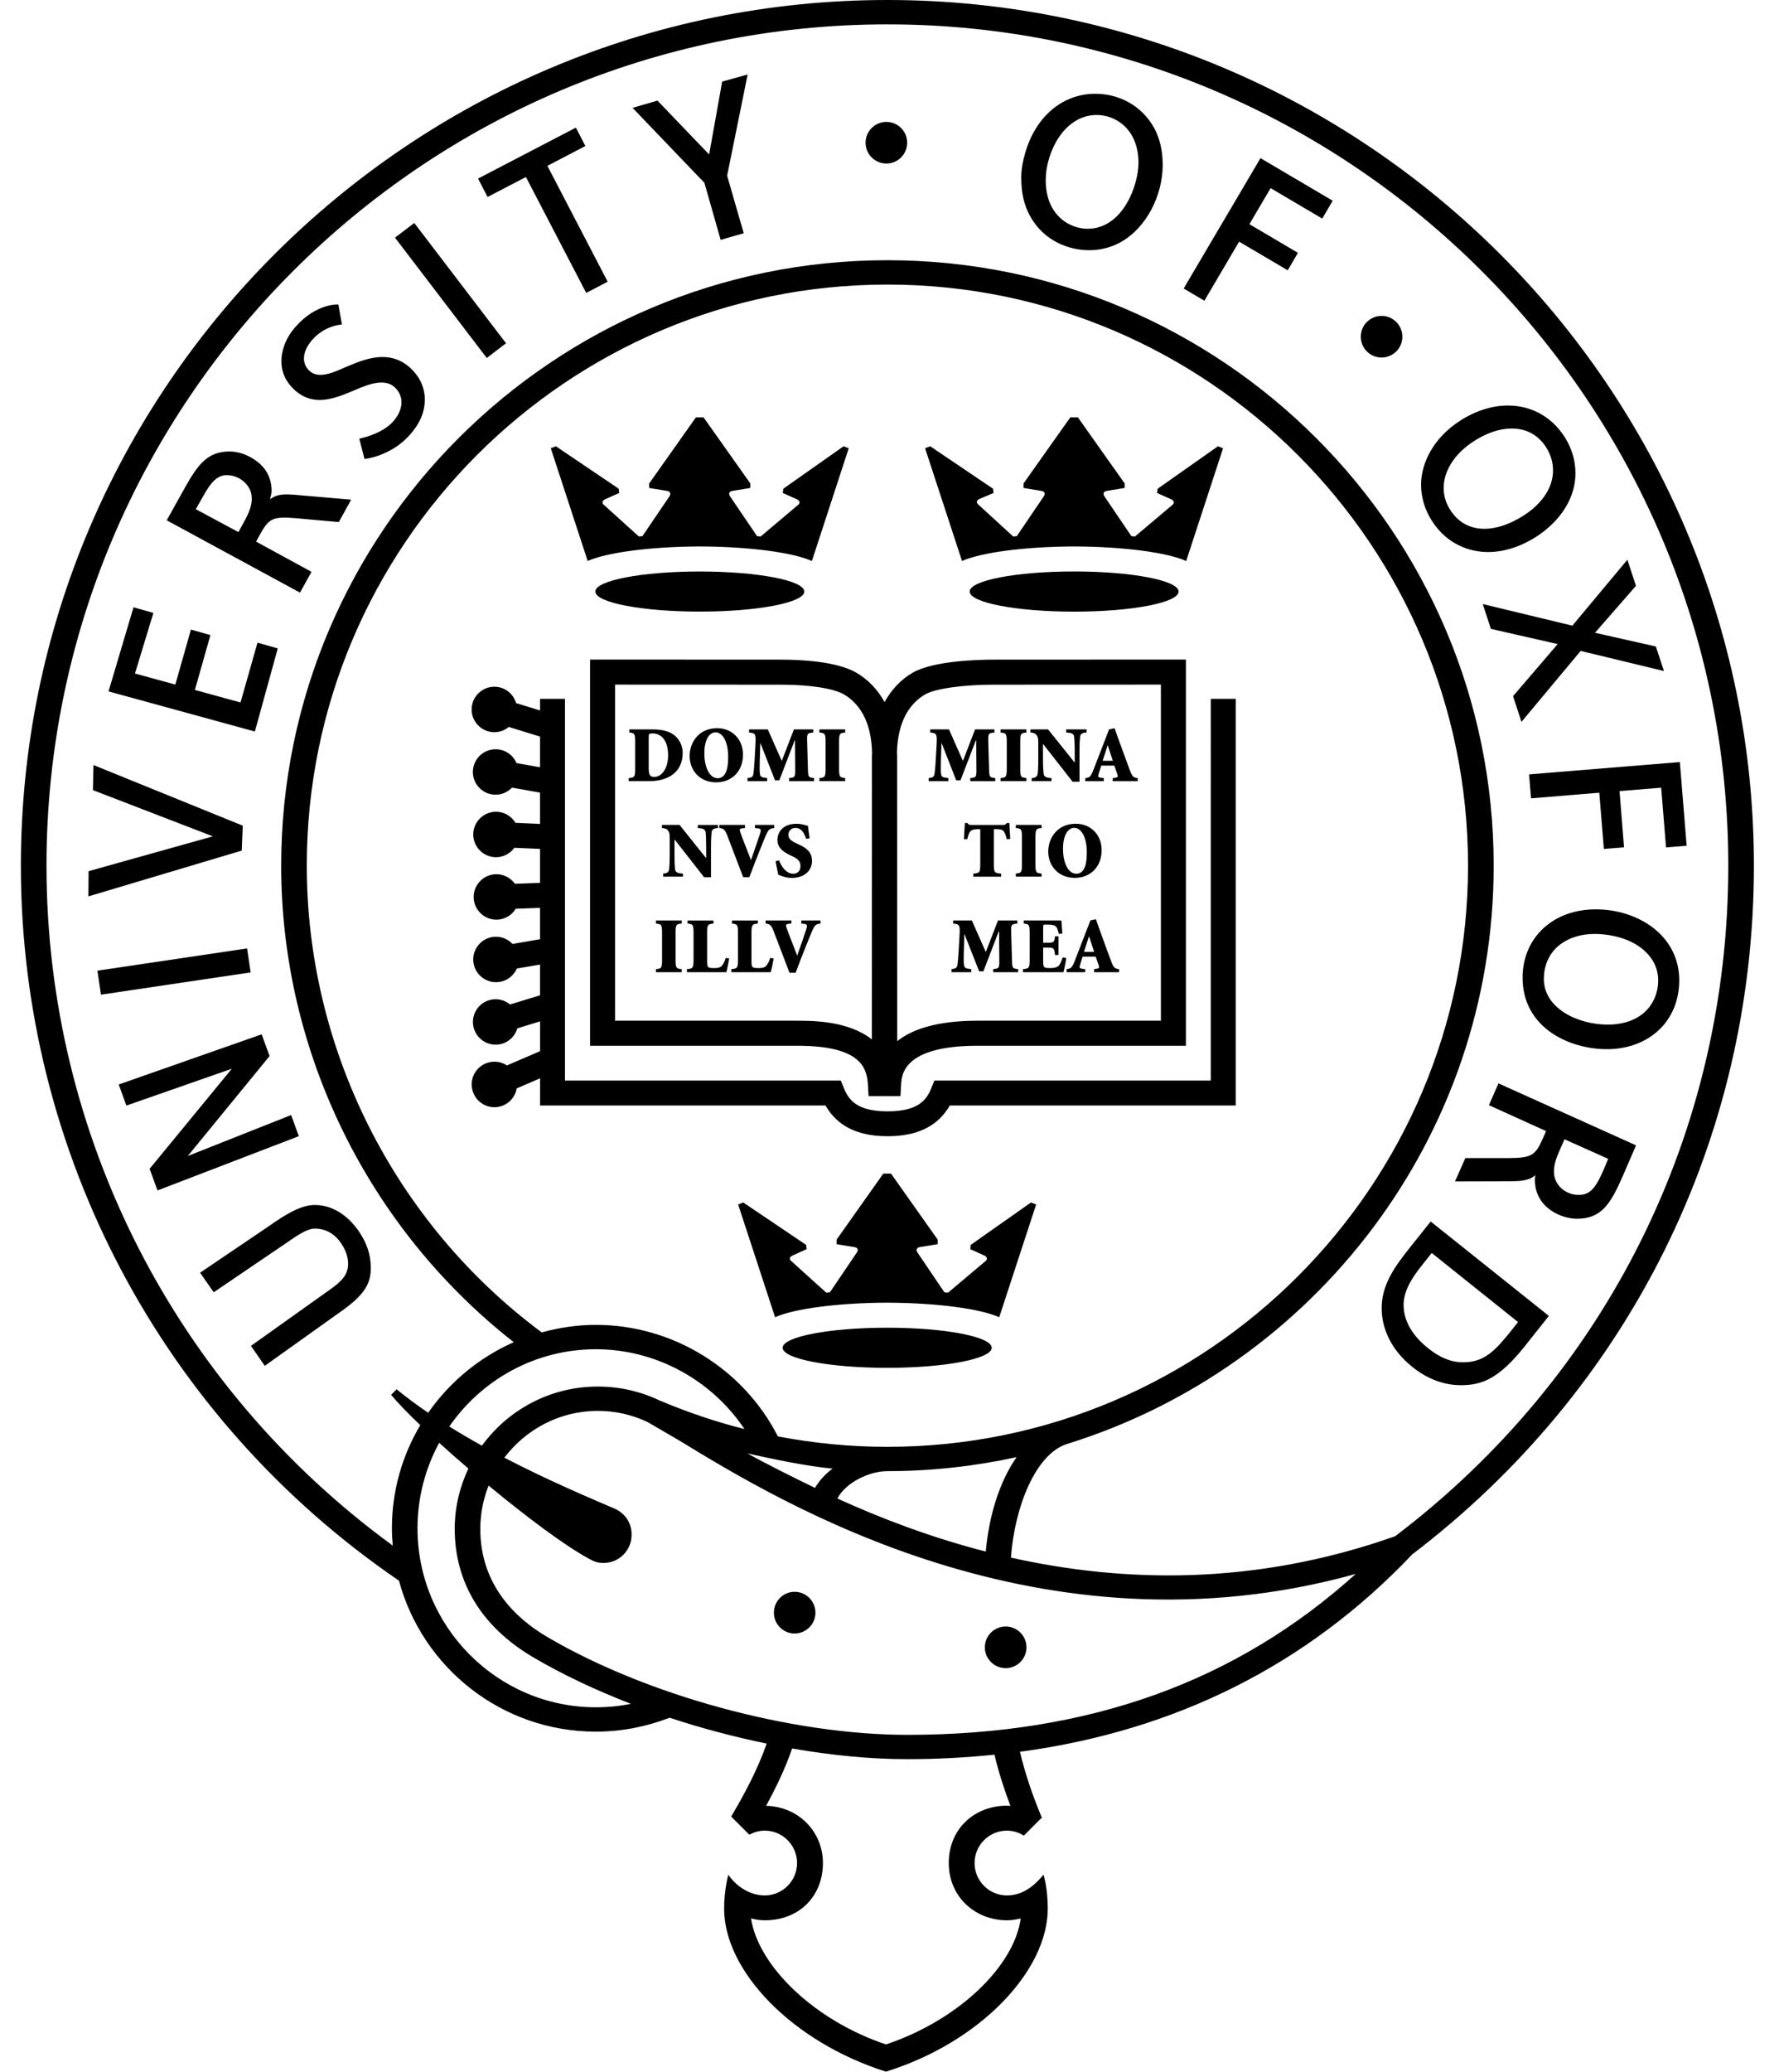 <?xml version="1.0" encoding="iso-8859-1"?>
<svg fill="currentColor" background="transparent" width="100%" height="100%" version="1.1" id="Capa_1" xmlns="http://www.w3.org/2000/svg" xmlns:xlink="http://www.w3.org/1999/xlink" viewBox="35 0 421.231 490.231" xml:space="preserve">
<path d="M174.715,156.075v91.39h49.024c14.313,0,16.505,4.618,16.762,9.128l0.159,2.791h0.777h5.998h0.776l0.158-2.791
	c0.129-2.255,0.525-9.128,18.104-9.128h49.324v-91.39l-45.584,0.021c-3.25,0-14.237,0.225-19.154,3.116
	c-2.857,1.669-5.014,4.053-6.613,6.92c-1.609-2.903-3.817-5.267-6.635-6.92c-4.616-2.711-13.148-3.116-17.825-3.116L174.715,156.075
	z M254.058,164.324c2.308-1.357,8.956-2.304,16.156-2.304l39.663-0.017v79.539h-43.395c-9.586,0-15.486,2-19.042,4.842
	l-0.017-67.631c0-0.238-0.03-0.448-0.036-0.679C247.496,173.367,248.779,167.41,254.058,164.324z M234.828,164.324
	c5.354,3.149,6.593,9.261,6.661,14.003c0,0.151-0.04,0.273-0.04,0.427l-0.012,67.221c-5.512-4.427-14.084-4.433-17.698-4.433
	h-43.103v-79.539l39.365,0.017C226.723,162.02,232.405,162.907,234.828,164.324z M321.686,165.374h5.908v96.233h-67.705
	c-2.753,4.778-7.507,7.267-14.719,7.267c-7.213,0-11.968-2.485-14.703-7.267h-67.594v-6.436l-5.529,2.386
	c-0.437,2.528-2.633,4.454-5.271,4.454c-2.972,0-5.385-2.419-5.385-5.401c0-2.958,2.413	-5.372,5.385-5.372
	c1.097,0,2.106,0.323,2.947,0.887l7.854-3.378v-7.05l-5.379,1.647c-0.661,2.23-2.689,3.866-5.133,3.866
	c-2.968,0-5.383-2.405-5.383-5.374c0-2.977,2.414-5.379,5.383-5.379c1.29,0,2.471,0.476,3.402,1.242l7.099-2.172v-7.272
	l-5.486,0.936c-0.833,1.909-2.727,3.231-4.935,3.231c-2.958,0-5.391-2.397-5.391-5.379c0-2.969,2.433-5.379,5.391-5.379
	c1.546,0,2.93,0.668,3.915,1.715l6.502-1.122v-7.42l-5.743,0.208c-0.936,1.548-2.636,2.588-4.573,2.588
	c-2.96,0-5.39-2.407-5.39-5.373c0-2.969,2.43-5.385,5.39-5.385c1.804,0,3.401,0.898,4.38,2.266l5.94-0.214v-8.045l-6.069-0.263
	c-0.973,1.342-2.555,2.229-4.347,2.229c-2.958,0-5.39-2.416-5.39-5.379c0-2.966,2.432-5.379,5.39-5.379
	c1.956,0,3.664,1.059,4.605,2.621l5.811,0.263v-7.406l-6.623-1.188c-0.981,1.026-2.369,1.68-3.889,1.68
	c-2.968,0-5.384-2.411-5.384-5.374c0-2.974,2.416-5.384,5.384-5.384c2.22,0,4.124,1.344,4.936,3.267l5.576,0.999v-7.265l-7.4-2.279
	c-0.932,0.772-2.108,1.242-3.402,1.242c-2.972,0-5.388-2.408-5.388-5.374c0-2.968,2.416-5.384,5.388-5.384
	c2.443,0,4.483,1.642,5.134,3.874l5.673,1.74v-2.75h5.908v90.334h65.31l0.759,1.85c1.144,2.825,3.192,5.429,10.319,5.429
	c7.15,0,9.185-2.605,10.332-5.429l0.744-1.85h65.446V165.374z M200.701,144.729c-13.664,0-24.74-2.125-24.74-4.746
	s11.076-4.746,24.74-4.746c13.664,0,24.74,2.125,24.74,4.746S214.365,144.729,200.701,144.729z M174.153,132.754l-8.737-26.676
	l1.204-0.476l14.878,10.041l0.124,1.015l-3.395,1.516c-0.674,0.35-0.691,0.881-0.338,1.206l8.379,7.577l0.84-0.08l6.369-9.368
	c0.432-0.61,0.266-1.207-0.487-1.335l-4.272-0.706v-1.07l11.059-15.628h1.816l11.067,15.628v1.07l-4.272,0.706
	c-0.779,0.123-0.929,0.725-0.487,1.335l6.354,9.368l0.853,0.08l8.983-7.577c0.336-0.32,0.336-0.856-0.348-1.206l-3.39-1.516
	l0.129-1.015l14.271-10.041l1.209,0.476l-8.721,26.676c-4.443-1.989-14.621-3.395-26.551-3.445
	C188.767,129.363,178.582,130.77,174.153,132.754z M269.82,318.933c0,2.622-11.082,4.747-24.752,4.747s-24.752-2.125-24.752-4.747
	s11.082-4.747,24.752-4.747S269.82,316.311,269.82,318.933z M279.124,284.549l1.214,0.476l-8.741,26.683
	c-4.422-1.992-14.61-3.393-26.533-3.447c-11.917,0.053-22.103,1.455-26.541,3.447l-8.743-26.683l1.204-0.476l14.89,10.036
	l0.117,1.018l-3.39,1.527c-0.672,0.327-0.689,0.875-0.336,1.2l8.378,7.565l0.85-0.071l6.353-9.374
	c0.443-0.601,0.294-1.203-0.486-1.333l-4.263-0.696v-1.09l11.052-15.616h1.823l11.05,15.616v1.09l-4.265,0.696
	c-0.755,0.13-0.919,0.732-0.48,1.333l6.349,9.374l0.854,0.071l8.979-7.565c0.336-0.325,0.336-0.873-0.332-1.2l-3.384-1.527
	l0.11-1.018L279.124,284.549z M289.334,135.227c13.659,0,24.732,2.129,24.732,4.756s-11.073,4.756-24.732,4.756
	s-24.732-2.129-24.732-4.756S275.675,135.227,289.334,135.227z M262.784,132.754l-8.739-26.676l1.209-0.476l14.875,10.041
	l0.13,1.015l-3.394,1.428c-0.678,0.331-0.69,0.868-0.339,1.193l8.384,7.678l0.842-0.08l6.358-9.368
	c0.432-0.61,0.275-1.207-0.471-1.335l-4.288-0.706v-1.07l11.075-15.628h1.804l11.066,15.628v1.07l-4.269,0.706
	c-0.765,0.123-0.928,0.725-0.481,1.335l6.348,9.368l0.844,0.08l8.983-7.577c0.336-0.32,0.336-0.856-0.35-1.206l-3.394-1.516
	l0.144-1.015l14.27-10.041l1.204,0.476l-8.728,26.676c-4.439-1.989-14.613-3.395-26.544-3.445
	C277.404,129.363,267.205,130.77,262.784,132.754z M196.646,178.141c0-1.615-0.742-3.016-1.625-3.855
	c-1.257-1.226-3.173-1.68-5.497-1.68h-5.505v0.744c1.222,0.113,1.373,0.242,1.373,2.263v6.227c0,2.033-0.151,2.167-1.524,2.279
	v0.731h4.865C193.086,184.85,196.646,182.837,196.646,178.141z M188.6,174.629c0-0.471,0.027-0.908,0.112-0.947
	c0.146-0.068,0.375-0.129,0.818-0.129c1.595,0,3.663,1.139,3.663,5.176c-0.004,3.34-1.657,5.122-3.277,5.122
	c-0.896,0-1.316-0.325-1.316-1.989V174.629z M204.551,185.134c3.626,0,6.372-2.522,6.372-6.555c0-3.732-2.662-6.266-6.089-6.266
	c-4.517,0-6.546,3.529-6.546,6.581C198.288,182.36,200.753,185.134,204.551,185.134z M204.439,173.301
	c1.625,0,2.981,2.101,2.981,5.877c0,3.412-0.887,4.978-2.505,4.978c-1.856,0-3.138-2.491-3.138-5.903
	C201.777,174.964,202.989,173.301,204.439,173.301z M216.645,184.855h-4.657v-0.742c0.915-0.065,1.278-0.257,1.396-0.957
	c0.084-0.583,0.191-1.578,0.289-3.294l0.208-3.806c0.123-2.374-0.017-2.582-1.518-2.706v-0.744v-0.001h4.438l3.308,7.458
	l2.872-7.458h4.573v0.744c-1.435,0.129-1.507,0.203-1.439,2.182l0.177,6.309c0.068,2.089,0.096,2.145,1.454,2.273v0.742h-5.901
	v-0.742c1.419-0.128,1.468-0.183,1.447-2.273l-0.046-6.635h-0.082l-3.637,9.441h-1.021l-3.443-8.774h-0.038l-0.133,4.181
	c-0.053,1.611-0.028,2.52,0.049,3.103c0.068,0.694,0.481,0.869,1.704,0.957V184.855z M235.123,184.849h-6.1v-0.731
	c1.3-0.112,1.461-0.241,1.461-2.279v-6.227c0-2.021-0.168-2.15-1.461-2.263v-0.744h6.1v0.744c-1.288,0.107-1.45,0.242-1.45,2.263
	v6.222c0,2.039,0.168,2.167,1.45,2.279V184.849z M196.702,206.719v0.733h-4.679v-0.733c0.836-0.039,1.312-0.298,1.408-0.958
	c0.067-0.588,0.144-1.619,0.144-3.609v-3.463c0-1.385-0.037-1.637-0.408-2.157c-0.281-0.4-0.745-0.528-1.431-0.588v-0.736h4.17
	l6.26,7.822h0.038v-2.52c0-1.978-0.061-3.026-0.129-3.598c-0.112-0.656-0.614-0.902-1.854-0.962v-0.737h4.784v0.737
	c-0.93,0.038-1.423,0.3-1.513,0.962c-0.066,0.572-0.145,1.62-0.145,3.598v7.081h-1.625l-6.959-8.897h-0.056v3.464
	c0,1.989,0.079,3.021,0.145,3.609C194.958,206.42,195.467,206.669,196.702,206.719z M210.284,196.925
	c0.343,1.053,1.832,4.763,2.533,6.607c0.578-1.593,1.781-5.196,2.091-6.074c0.397-1.155,0.273-1.357-0.572-1.453l-0.579-0.06v-0.736
	h4.568v0.736c-1.081,0.134-1.34,0.23-2.08,1.942c-0.105,0.254-2.407,5.858-3.815,9.699h-1.457c-1.3-3.395-3.072-8.044-3.75-9.822
	c-0.62-1.609-0.996-1.708-1.904-1.82v-0.736h6.079v0.736l-0.613,0.073C210.078,196.101,210.078,196.271,210.284,196.925z
	 M224.539,204.903c0-1.106-0.722-1.727-1.872-2.26l-0.29-0.129c-1.545-0.722-3.294-1.698-3.294-3.715
	c0-2.129,1.545-3.861,4.503-3.861c0.583,0,1.181,0.075,1.737,0.225c0.426,0.112,0.741,0.186,0.982,0.263
	c0.072,0.747,0.194,1.658,0.408,2.944l-0.829,0.134c-0.411-1.245-1.064-2.591-2.561-2.591c-0.969,0-1.648,0.742-1.648,1.642
	c0,0.949,0.745,1.486,1.956,2.036l0.402,0.191c1.738,0.788,3.235,1.74,3.235,3.948c0,2.326-1.867,4.019-4.797,4.019
	c-0.746,0-1.512-0.159-2.03-0.331c-0.556-0.197-0.957-0.337-1.175-0.449c-0.152-0.861-0.392-1.882-0.632-3.149l0.829-0.24
	c0.401,1.095,1.517,3.182,3.356,3.182C223.799,206.762,224.545,206.125,224.539,204.903z M190.308,217.813h6.096v0.744
	c-1.296,0.113-1.446,0.241-1.446,2.271v6.226c0,2.034,0.151,2.169,1.446,2.275v0.734h-6.096v-0.734
	c1.299-0.106,1.452-0.246,1.452-2.275v-6.226c0-2.03-0.159-2.158-1.452-2.271V217.813z M206.848,226.677l0.807,0.134
	c-0.111,0.706-0.497,2.673-0.667,3.251h-9.341v-0.734c1.424-0.106,1.572-0.246,1.572-2.275v-6.219c0-2.023-0.148-2.157-1.42-2.277
	v-0.732h6.136v0.732c-1.362,0.12-1.508,0.255-1.508,2.277v6.464c0,0.982,0.033,1.447,0.371,1.614
	c0.308,0.156,0.734,0.175,1.317,0.175c0.595,0,1.418-0.061,1.804-0.555C206.228,228.174,206.552,227.668,206.848,226.677z
	 M217.373,226.677l0.806,0.134c-0.117,0.706-0.498,2.673-0.684,3.251h-9.334v-0.734c1.418-0.106,1.581-0.246,1.581-2.275v-6.219
	c0-2.023-0.163-2.157-1.431-2.277v-0.732h6.132v0.732c-1.353,0.12-1.508,0.255-1.508,2.277v6.464c0,0.982,0.033,1.447,0.374,1.614
	c0.303,0.156,0.736,0.175,1.319,0.175c0.6,0,1.429-0.061,1.809-0.555C216.74,228.174,217.058,227.668,217.373,226.677z
	 M224.734,217.812h4.557v0.733c-1.071,0.138-1.338,0.225-2.081,1.952c-0.112,0.246-2.407,5.849-3.824,9.693h-1.447
	c-1.296-3.395-3.066-8.041-3.75-9.816c-0.621-1.608-0.989-1.71-1.898-1.828v-0.733h6.089v0.733l-0.661,0.074
	c-0.684,0.085-0.684,0.258-0.488,0.914c0.353,1.053,1.84,4.769,2.528,6.604c0.594-1.595,1.793-5.192,2.097-6.079
	c0.397-1.155,0.273-1.354-0.567-1.45l-0.565-0.063v-0.001h0.01V217.812z M259.543,184.854h-4.65v-0.742
	c0.897-0.065,1.266-0.257,1.378-0.957c0.099-0.583,0.197-1.578,0.295-3.294l0.214-3.806c0.126-2.374-0.028-2.582-1.514-2.706v-0.744
	h4.431l3.306,7.458l2.872-7.458h4.58v0.744c-1.423,0.129-1.503,0.203-1.455,2.182l0.186,6.309c0.061,2.089,0.099,2.145,1.467,2.273
	v0.742h-5.91v-0.742c1.418-0.128,1.478-0.183,1.456-2.273l-0.056-6.635h-0.085l-3.624,9.441h-1.029l-3.437-8.774h-0.054
	l-0.126,4.181c-0.05,1.611-0.027,2.52,0.038,3.103c0.066,0.694,0.482,0.869,1.718,0.957h-0.001V184.854z M278.034,184.849h-6.112
	v-0.731c1.299-0.112,1.461-0.241,1.461-2.279v-6.227c0-2.021-0.162-2.15-1.461-2.263v-0.744h6.112v0.744
	c-1.308,0.107-1.461,0.242-1.461,2.263v6.222c0,2.039,0.164,2.167,1.461,2.279V184.849z M278.987,173.339V172.6h4.17l6.275,7.818
	h0.038v-2.523c0-1.978-0.081-3.016-0.15-3.598c-0.093-0.66-0.607-0.901-1.862-0.958V172.6h4.822v0.739
	c-0.932,0.033-1.433,0.298-1.534,0.958c-0.058,0.582-0.142,1.62-0.142,3.598v7.089h-1.631l-6.966-8.898h-0.05v3.461
	c0,1.989,0.088,3.021,0.167,3.598c0.098,0.667,0.594,0.913,1.849,0.982v0.722h-4.696v-0.722c0.837-0.052,1.32-0.315,1.406-0.982
	c0.093-0.577,0.158-1.609,0.158-3.598v-3.461c0-1.39-0.043-1.63-0.42-2.159C280.141,173.53,279.678,173.396,278.987,173.339z
	 M291.972,184.855h4.389v-0.723l-0.552-0.068c-0.872-0.091-0.872-0.282-0.62-1.092l0.564-1.8h3.102l0.668,1.917
	c0.252,0.676,0.219,0.868-0.487,0.958l-0.563,0.09v0.723h5.921v-0.723c-0.92-0.131-1.27-0.218-1.864-1.86
	c-0.719-1.913-1.528-4.148-2.349-6.383l-1.27-3.56l-1.303,0.26l-3.765,9.743c-0.635,1.582-0.919,1.659-1.871,1.8V184.855z
	 M297.246,176.428h0.066l1.182,3.6h-2.408L297.246,176.428z M270.772,196.201V196.2h-0.453v8.25c0,2.033,0.146,2.167,1.728,2.273
	v0.733h-6.592v-0.733c1.507-0.106,1.652-0.24,1.652-2.273v-8.25h-0.331c-1.237,0-1.756,0.22-2.051,0.562
	c-0.224,0.279-0.453,0.771-0.7,1.824h-0.794c0.081-1.584,0.196-2.889,0.229-3.844h0.58c0.285,0.432,0.471,0.47,0.975,0.47h7.518
	c0.495,0,0.574-0.115,0.882-0.47H274c0.022,0.792,0.115,2.394,0.208,3.79l-0.826,0.054c-0.29-1.129-0.493-1.622-0.783-1.942
	C272.282,196.308,271.669,196.201,270.772,196.201z M276.978,204.445v-6.228c0-2.022-0.153-2.155-1.451-2.273v-0.736h6.097v0.736
	c-1.297,0.117-1.451,0.251-1.451,2.273v6.228c0,2.032,0.154,2.167,1.451,2.274v0.733h-6.097v-0.733
	C276.825,206.612,276.979,206.477,276.978,204.445z M295.842,201.184c0-3.727-2.65-6.254-6.114-6.254
	c-4.485,0-6.528,3.518-6.528,6.565c0,3.464,2.469,6.244,6.282,6.244C293.088,207.744,295.842,205.223,295.842,201.184z
	 M286.701,200.863c0-3.289,1.209-4.96,2.665-4.96c1.611,0,2.974,2.102,2.974,5.879c0,3.412-0.883,4.979-2.512,4.979
	C287.979,206.762,286.701,204.275,286.701,200.863z M276.067,229.323v0.733h-5.907v-0.733c1.42-0.128,1.475-0.191,1.453-2.281
	l-0.053-6.625h-0.084l-3.633,9.437h-1.002l-3.458-8.774h-0.05l-0.126,4.175c-0.053,1.614-0.032,2.52,0.046,3.108
	c0.075,0.701,0.482,0.87,1.711,0.96v0.733h-4.656v-0.733c0.903-0.079,1.27-0.259,1.386-0.96c0.094-0.588,0.191-1.578,0.289-3.294
	l0.22-3.803c0.132-2.372-0.017-2.577-1.522-2.708v-0.744h4.432l3.306,7.463l2.886-7.463h4.58v0.744
	c-1.447,0.131-1.513,0.197-1.456,2.181l0.187,6.303C274.668,229.131,274.701,229.2,276.067,229.323z M286.621,226.57l0.837,0.129
	c-0.099,0.925-0.496,2.855-0.663,3.357h-9.576v-0.722c1.434-0.129,1.582-0.252,1.582-2.281v-6.219c0-2.042-0.148-2.176-1.406-2.283
	v-0.733h8.919c0.033,0.32,0.112,1.699,0.229,3.111l-0.842,0.055c-0.195-0.92-0.392-1.445-0.709-1.754
	c-0.309-0.317-0.921-0.432-1.929-0.432h-0.307c-0.722,0-0.758,0-0.758,0.656v3.636h0.944c1.614,0,1.679-0.107,1.862-1.535h0.821
	v4.438h-0.821c-0.182-1.647-0.248-1.759-1.862-1.759h-0.944v3.064c0,0.971,0.036,1.448,0.375,1.62
	c0.298,0.15,0.733,0.164,1.319,0.164c0.749,0,1.587-0.118,1.999-0.561C285.995,228.174,286.335,227.49,286.621,226.57z
	 M298.102,227.474c-0.724-1.912-1.534-4.142-2.344-6.383l-1.27-3.557l-1.297,0.257l-3.77,9.744c-0.625,1.581-0.904,1.66-1.872,1.794
	v0.728h4.389v-0.728l-0.551-0.062c-0.872-0.091-0.872-0.28-0.607-1.093l0.566-1.8h3.087l0.667,1.907
	c0.247,0.684,0.219,0.878-0.486,0.969l-0.564,0.084v0.729h5.921v-0.729C299.035,229.211,298.701,229.122,298.102,227.474z
	 M291.654,225.244l1.171-3.598h0.065l1.182,3.598H291.654z M228.081,381.618c0,2.719-2.208,4.927-4.937,4.927
	c-2.713,0-4.903-2.208-4.903-4.927c0-2.715,2.19-4.936,4.903-4.936C225.873,376.682,228.081,378.909,228.081,381.618z
	 M278.045,389.82c0,2.72-2.205,4.925-4.923,4.925c-2.722,0-4.931-2.205-4.931-4.925c0-2.72,2.209-4.929,4.931-4.929
	C275.84,384.891,278.045,387.1,278.045,389.82z M249.8,33.772c0,2.721-2.205,4.926-4.926,4.926c-2.721,0-4.926-2.205-4.926-4.926
	c0-2.721,2.205-4.926,4.926-4.926C247.595,28.846,249.8,31.051,249.8,33.772z M367.052,79.681c0,2.719-2.204,4.924-4.922,4.924
	c-2.722,0-4.927-2.205-4.927-4.924c0-2.723,2.205-4.928,4.927-4.928C364.848,74.753,367.052,76.958,367.052,79.681z M98.307,290.394
	c4.421-3.114,7.957-5.248,11.228-5.248c4.796,0.012,8.276,3.124,10.425,6.218c1.892,2.728,2.851,5.634,2.839,8.655
	c0,3.447-1.155,6.244-7.32,10.508L97.694,323.21l-3.277-4.722c0,0,18.223-12.975,18.506-13.176c3.156-2.173,4.501-3.772,4.501-6.261
	c0-1.576-0.571-3.284-1.715-4.931c-1.775-2.56-4.074-3.381-6.089-3.392c-1.823,0-3.782,1.285-7.302,3.731l-16.715,11.343
	l-3.225-4.629L98.307,290.394z M79.463,273.556l24.474-9.692l1.822,4.997l-33.464,12.848l-1.871-5.122l19.467-23.683l-24.964,8.723
	l-1.814-4.991l33.84-11.871l1.881,5.131L79.463,273.556z M94.346,230.113l-35.44,5.264l-0.843-5.676l35.44-5.264L94.346,230.113z
	 M92.238,201.287l-36.304,10.832l0.038-5.962l29.437-8.246l-28.41-10.939l0.139-5.939l35.341,14.35L92.238,201.287z
	 M100.621,117.272c-0.504,0.145-1.097,0.455-1.693,0.868c0.143-0.638,0.378-1.253,0.382-1.916c0.011-1.009-0.134-2.011-0.443-2.914
	c-0.679-2.101-2.181-3.806-4.442-5.059c-1.694-0.936-3.385-1.415-5.096-1.415c-5.069,0.014-7.411,2.908-10.651,8.747l-4.203,7.538
	l31.557,17.113l2.732-4.915l-13.125-7.154l0.769-1.417c2.22-3.995,2.958-4.603,8.607-4.124l10.214,0.912l2.92-5.3l-11.78-1.01
	C103.999,117.001,102.14,116.835,100.621,117.272z M92.183,124.584l-0.725,1.329l-10.096-5.42l1.588-2.802
	c2.087-3.813,3.595-5.267,5.813-5.256c0.818,0,1.856,0.214,2.903,0.78c1.342,0.75,2.372,1.989,2.752,3.316
	c0.146,0.517,0.203,1.037,0.203,1.548C94.612,120.209,93.425,122.343,92.183,124.584z M133.089,52.76l21.728,28.469l-4.56,3.481
	l-21.728-28.469L133.089,52.76z M164.611,39.245l14.276,27.417l-5.08,2.657L159.529,41.89l-9.077,4.72l-2.26-4.35l23.166-12.057
	l2.251,4.353L164.611,39.245z M212.026,17.628l-4.857,23.948l3.933,13.616l-5.468,1.569l-3.844-13.497l-17.006-17.74l5.888-1.715
	l12.238,12.747l3.082-17.246L212.026,17.628z M333.46,37.42l17.095,10.08l-2.474,4.223l-12.225-7.203l-5.023,8.528l11.491,6.78
	l-2.419,4.134l-11.51-6.779l-8.221,13.98l-4.903-2.897L333.46,37.42z M403.83,152.411l-15.823-3.598l-1.915-5.871l21.207,5.114
	l13.036-15.604l2.028,6.181l-9.7,11.105l14.411,3.245l1.918,5.809l-19.722-4.761l-14.013,16.794l-1.997-6.088L403.83,152.411z
	 M397.045,183.252l35.71-2.914l1.61,19.803l-4.883,0.391l-1.149-14.131l-9.86,0.807l1.063,13.302l-4.771,0.381l-1.083-13.303
	l-16.156,1.328L397.045,183.252z M412.847,215.187c-4.137,0-7.942,1.113-10.954,3.299c-5.406,3.915-6.379,9.537-6.379,12.832
	c0,12.11,11.36,16.958,19.919,16.958c4.109,0,7.857-1.116,10.81-3.264c6.042-4.364,6.37-10.924,6.37-13.051
	C432.606,221.394,422.904,215.187,412.847,215.187z M423.557,240.209c-2.086,1.508-4.809,2.257-7.886,2.257
	c-6.98,0-15.124-3.797-15.124-10.831c0-2.554,0.888-5.968,4.026-8.252c2.129-1.548,4.893-2.376,7.989-2.376
	c3.557,0,9.967,1.008,13.319,5.648c1.167,1.584,1.762,3.445,1.742,5.417C427.61,234.82,426.5,238.086,423.557,240.209z
	 M398.675,127.057c4.433-2.81,9.357-8.025,9.357-15.092c0-2.93-0.826-5.819-2.522-8.5c-3.136-4.947-8.049-7.502-13.456-7.502
	c-3.611,0-7.464,1.144-11.173,3.491c-6.891,4.373-9.402,10.619-9.402,15.185c0,2.955,0.821,5.85,2.502,8.513
	c3.809,6.039,9.539,7.5,13.413,7.484C391.093,130.625,395.005,129.399,398.675,127.057z M378.365,120.63
	c-1.031-1.604-1.523-3.352-1.54-5.094c-0.011-4.063,2.562-8.214,7.25-11.196c3.108-1.978,6.162-2.952,8.898-2.93
	c3.452,0,6.262,1.524,8.139,4.471c1.103,1.759,1.611,3.614,1.611,5.464c0,3.951-2.504,7.833-7.046,10.703
	c-3.175,2.028-6.382,3.091-9.203,3.091C383.267,125.139,380.354,123.782,378.365,120.63z M294.351,22.189
	c-7.479,0-13.965,5.026-16.597,13.954c-0.58,1.979-0.94,3.94-0.94,5.843c0,3.58,0.604,6.417,2.057,9.09
	c3.318,6.068,9.379,8.133,13.987,8.133c2.604,0,5.112-0.599,7.414-1.858c6.043-3.302,10.03-10.971,10.03-18.312
	c0-3.196-0.611-6.191-2.025-8.762C305.367,25.002,299.978,22.189,294.351,22.189z M292.504,54.134c-2.583,0-6.345-1.267-8.434-5.094
	c-1.019-1.85-1.465-4.096-1.465-6.422c0-6.411,4.267-15.409,12.085-15.409c4.378,0,9.878,3.255,9.878,11.36
	C304.568,43.724,300.936,54.134,292.504,54.134z M95.35,173.104l-34.653-9.497l5.918-19.899l4.707,1.325l-4.365,14.344l9.557,2.622
	l3.694-13.024l4.612,1.313l-3.676,12.978l10.809,2.963l4.012-14.154l4.801,1.363L95.35,173.104z M135.585,94.53
	c0,3.037-1.194,5.737-3.574,8.41c-4.561,5.111-10.713,5.677-10.713,5.677l-1.216-4.802c3.626-0.843,6.371-2.227,8.022-4.093
	c1.319-1.461,1.963-3.098,1.963-4.536c0-1.352-0.578-2.619-1.674-3.598c-0.904-0.801-1.984-1.08-3.178-1.059
	c-2.298,0-5.06,1.316-7.323,2.257c-4.359,1.802-8.951,3.249-13.059-0.424c-2.085-1.866-3.198-4.213-3.198-6.818
	c0-2.759,1.086-5.689,3.412-8.288c4.974-5.576,10.064-5.201,10.064-5.201l0.861,4.736c0,0-3.915,0.117-6.979,3.562
	c-1.341,1.501-2.02,3.061-2.02,4.467c0,1.171,0.46,2.178,1.368,2.99c2.481,2.214,6.721-0.241,9.368-1.305
	c2.036-0.846,4.934-2.022,7.854-2.022c2.143,0,4.391,0.615,6.431,2.443C134.385,89.05,135.585,91.722,135.585,94.53z
	 M387.545,261.523l13.534,6.134l-0.667,1.516c-1.845,4.164-2.553,4.845-8.199,4.875h-10.249l-2.451,5.527l11.813-0.033
	c2.404,0,4.263,0,5.719-0.563c0.481-0.18,1.018-0.47,1.51-0.881c-0.027,0.306-0.121,0.603-0.132,0.913
	c-0.021,1.319,0.229,2.622,0.723,3.761c1.622,3.774,6.043,5.636,9.261,5.624c5.7,0,7.877-3.414,10.654-9.685
	c0.104-0.235,3.319-7.678,3.319-7.678l-32.567-14.665L387.545,261.523z M404.844,270.963l0.597-1.367l10.342,4.628l-1.156,2.769
	c-1.93,4.366-3.19,5.768-5.948,5.768c-1.617,0-4.339-0.92-5.385-3.596c-0.262-0.678-0.369-1.373-0.359-2.057
	C402.954,275.143,403.881,273.107,404.844,270.963z M368.685,295.411c-3.711,4.651-6.535,8.804-6.535,14.172
	c0,4.566,2.068,9.752,7.316,13.922c3.469,2.79,7.392,4.283,11.438,4.283c4.988,0,8.988-1.493,15.179-9.273l5.656-7.12
	l-27.979-22.342L368.685,295.411z M394.439,312.846l-1.549,1.958c-3.802,4.756-6.384,7.568-11.439,7.568
	c-2.858,0-5.523-1.095-8.298-3.321c-2.823-2.239-5.812-5.757-5.812-10.229c0-3.113,1.686-6.084,4.29-9.334l2.372-2.988
	L394.439,312.846z M450.288,204.859C450.288,91.894,358.25,0,245.11,0C131.983,0,39.943,91.889,39.943,204.859
	c0.01,67.762,33.463,130.924,89.529,169.19c5.519,20.536,24.291,35.721,46.619,35.721c6.037,0,11.885-1.141,17.462-3.288
	c7.501,2.474,15.263,4.53,22.984,6.117c-2.175,6.228-5.357,12.116-8.389,17.232c0,0,0.08-0.022,0.181-0.045
	c-0.068,0.045-0.122,0.073-0.181,0.105l4.271,4.268c1.104-0.586,2.326-0.961,3.658-0.961c4.22,0,7.65,3.437,7.65,7.671
	c0,4.212-3.43,7.659-7.65,7.659c-3.693,0-6.929-2.358-8.617-4.897c0,0-1.001,3.458-1.001,7.996
	c-0.03,14.718,16.029,31.54,38.304,38.604c22.273-6.917,38.333-23.853,38.324-38.583c0-5.062-1.014-8.017-1.014-8.017
	c-1.708,2.058-4.477,4.897-8.656,4.897c-4.23,0-7.656-3.447-7.656-7.659c0-4.226,3.426-7.671,7.656-7.671
	c1.472,0,2.834,0.436,4.011,1.182l4.152-4.161c0.106,0.033,0.161,0.038,0.161,0.038c-2.353-5.603-4.062-10.758-5.233-15.721
	c36.893-4.958,68.028-20.572,92.772-46.594l-0.02-0.022C420.76,328.791,450.288,269.437,450.288,204.859z M176.1,404.008
	c-23.294,0-42.244-19.004-42.244-42.358c0-7.321,1.871-14.21,5.138-20.229c2.166,1.986,4.492,4.027,6.913,6.096
	c-2.058,4.351-3.238,9.171-3.238,14.271c0,12.711,6.404,23.202,18.541,30.364c6.955,4.097,14.843,7.812,23.198,11.047
	C181.677,403.735,178.918,404.008,176.1,404.008z M245.121,342.374c-8.787,0-17.457-0.845-25.938-2.47
	c-8.175-16.049-24.963-26.392-43.084-26.392c-4.452,0-8.748,0.668-12.833,1.784c-34.849-25.884-55.625-67.043-55.625-110.438
	c0-75.824,61.669-137.518,137.479-137.518c75.799,0,137.478,61.694,137.478,137.518C382.599,280.676,320.92,342.374,245.121,342.374
	z M275.709,344.817c-4.127,5.883-6.565,14.068-7.298,22.342c-13.013-3.349-24.844-7.863-35.133-12.552
	c1.957-3.798,7.577-6.479,11.836-6.479C255.621,348.128,265.848,346.958,275.709,344.817z M232.132,347.528
	c-1.748,1.3-3.163,2.859-4.158,4.562c-5.185-2.506-11.715-5.767-15.987-8.152C218.04,345.272,225.922,346.958,232.132,347.528z
	 M176.1,319.28c14.159,0,27.398,7.261,35.17,18.889c-6.814-1.724-13.482-3.971-20-6.74l-0.021,0.032l-0.205-0.12
	c-4.564-2.146-9.442-3.229-14.51-3.229c-11.271,0-21.253,5.517-27.429,13.987c-2.587-1.439-5.176-2.95-7.721-4.532
	C149.018,326.526,161.719,319.28,176.1,319.28z M273.427,427.292c-7.568,0-13.779,5.352-13.779,13.577
	c0,8.031,6.299,13.547,13.779,13.547c1.124,0,2.216-0.187,3.262-0.448c-1.559,11.377-14.824,24.115-31.915,29.822
	c-16.944-5.669-30.198-18.506-31.951-29.822c1.053,0.273,2.129,0.448,3.267,0.448c8.152,0,13.762-5.702,13.762-13.547
	c0-7.509-5.877-13.381-13.458-13.539c2.302-4.246,4.52-8.745,6.161-13.574c9.41,1.645,18.677,2.531,27.294,2.531
	c7.072,0,13.921-0.383,20.632-1.061c0.884,3.875,2.203,7.944,3.763,12.136C273.968,427.343,273.696,427.292,273.427,427.292z
	 M249.842,410.53c-27.51,0-61.854-9.356-85.445-23.271c-7.133-4.22-15.672-12.061-15.672-25.461c0-3.612,0.711-7.082,1.967-10.249
	c8.807,7.279,17.897,14.106,23.624,17.23c1.305,0.712,2.062,1.073,3.608,1.073c3.653,0,6.629-2.988,6.629-6.665
	c0-2.8-1.513-5.084-4.041-6.189c-4.887-2.123-15.095-6.347-26.098-12.055c5.092-6.706,13.104-11.075,22.12-11.075
	c4.125,0,8.094,0.887,11.789,2.638l7.555,4.398c23.976,14.649,85.653,52.204,160.125,31.553
	C327.736,397.956,292.914,410.53,249.842,410.53z M365.351,363.526c-33.336,11.798-64.443,10.99-90.986,5.062
	c0.868-11.852,5.781-24.52,13.273-26.885c58.463-18.128,101.036-72.612,101.036-136.844c0-79.009-64.406-143.282-143.553-143.282
	c-79.153,0-143.542,64.273-143.542,143.282c0,43.947,20.516,85.693,55.07,112.758c-8.191,3.605-15.201,9.443-20.262,16.694
	c-2.615-1.779-5.138-3.628-7.479-5.554l-1.305,1.308c1.562,1.893,3.999,4.395,6.908,7.174c-4.251,7.157-6.717,15.496-6.717,24.404
	c0,1.387,0.087,2.742,0.206,4.104c-51.432-37.479-81.993-97.057-81.993-160.896C46.005,95.079,135.333,5.767,245.121,5.767
	c109.789,0,199.103,89.312,199.103,199.092C444.224,267.734,415.475,325.508,365.351,363.526z"/>
</svg>